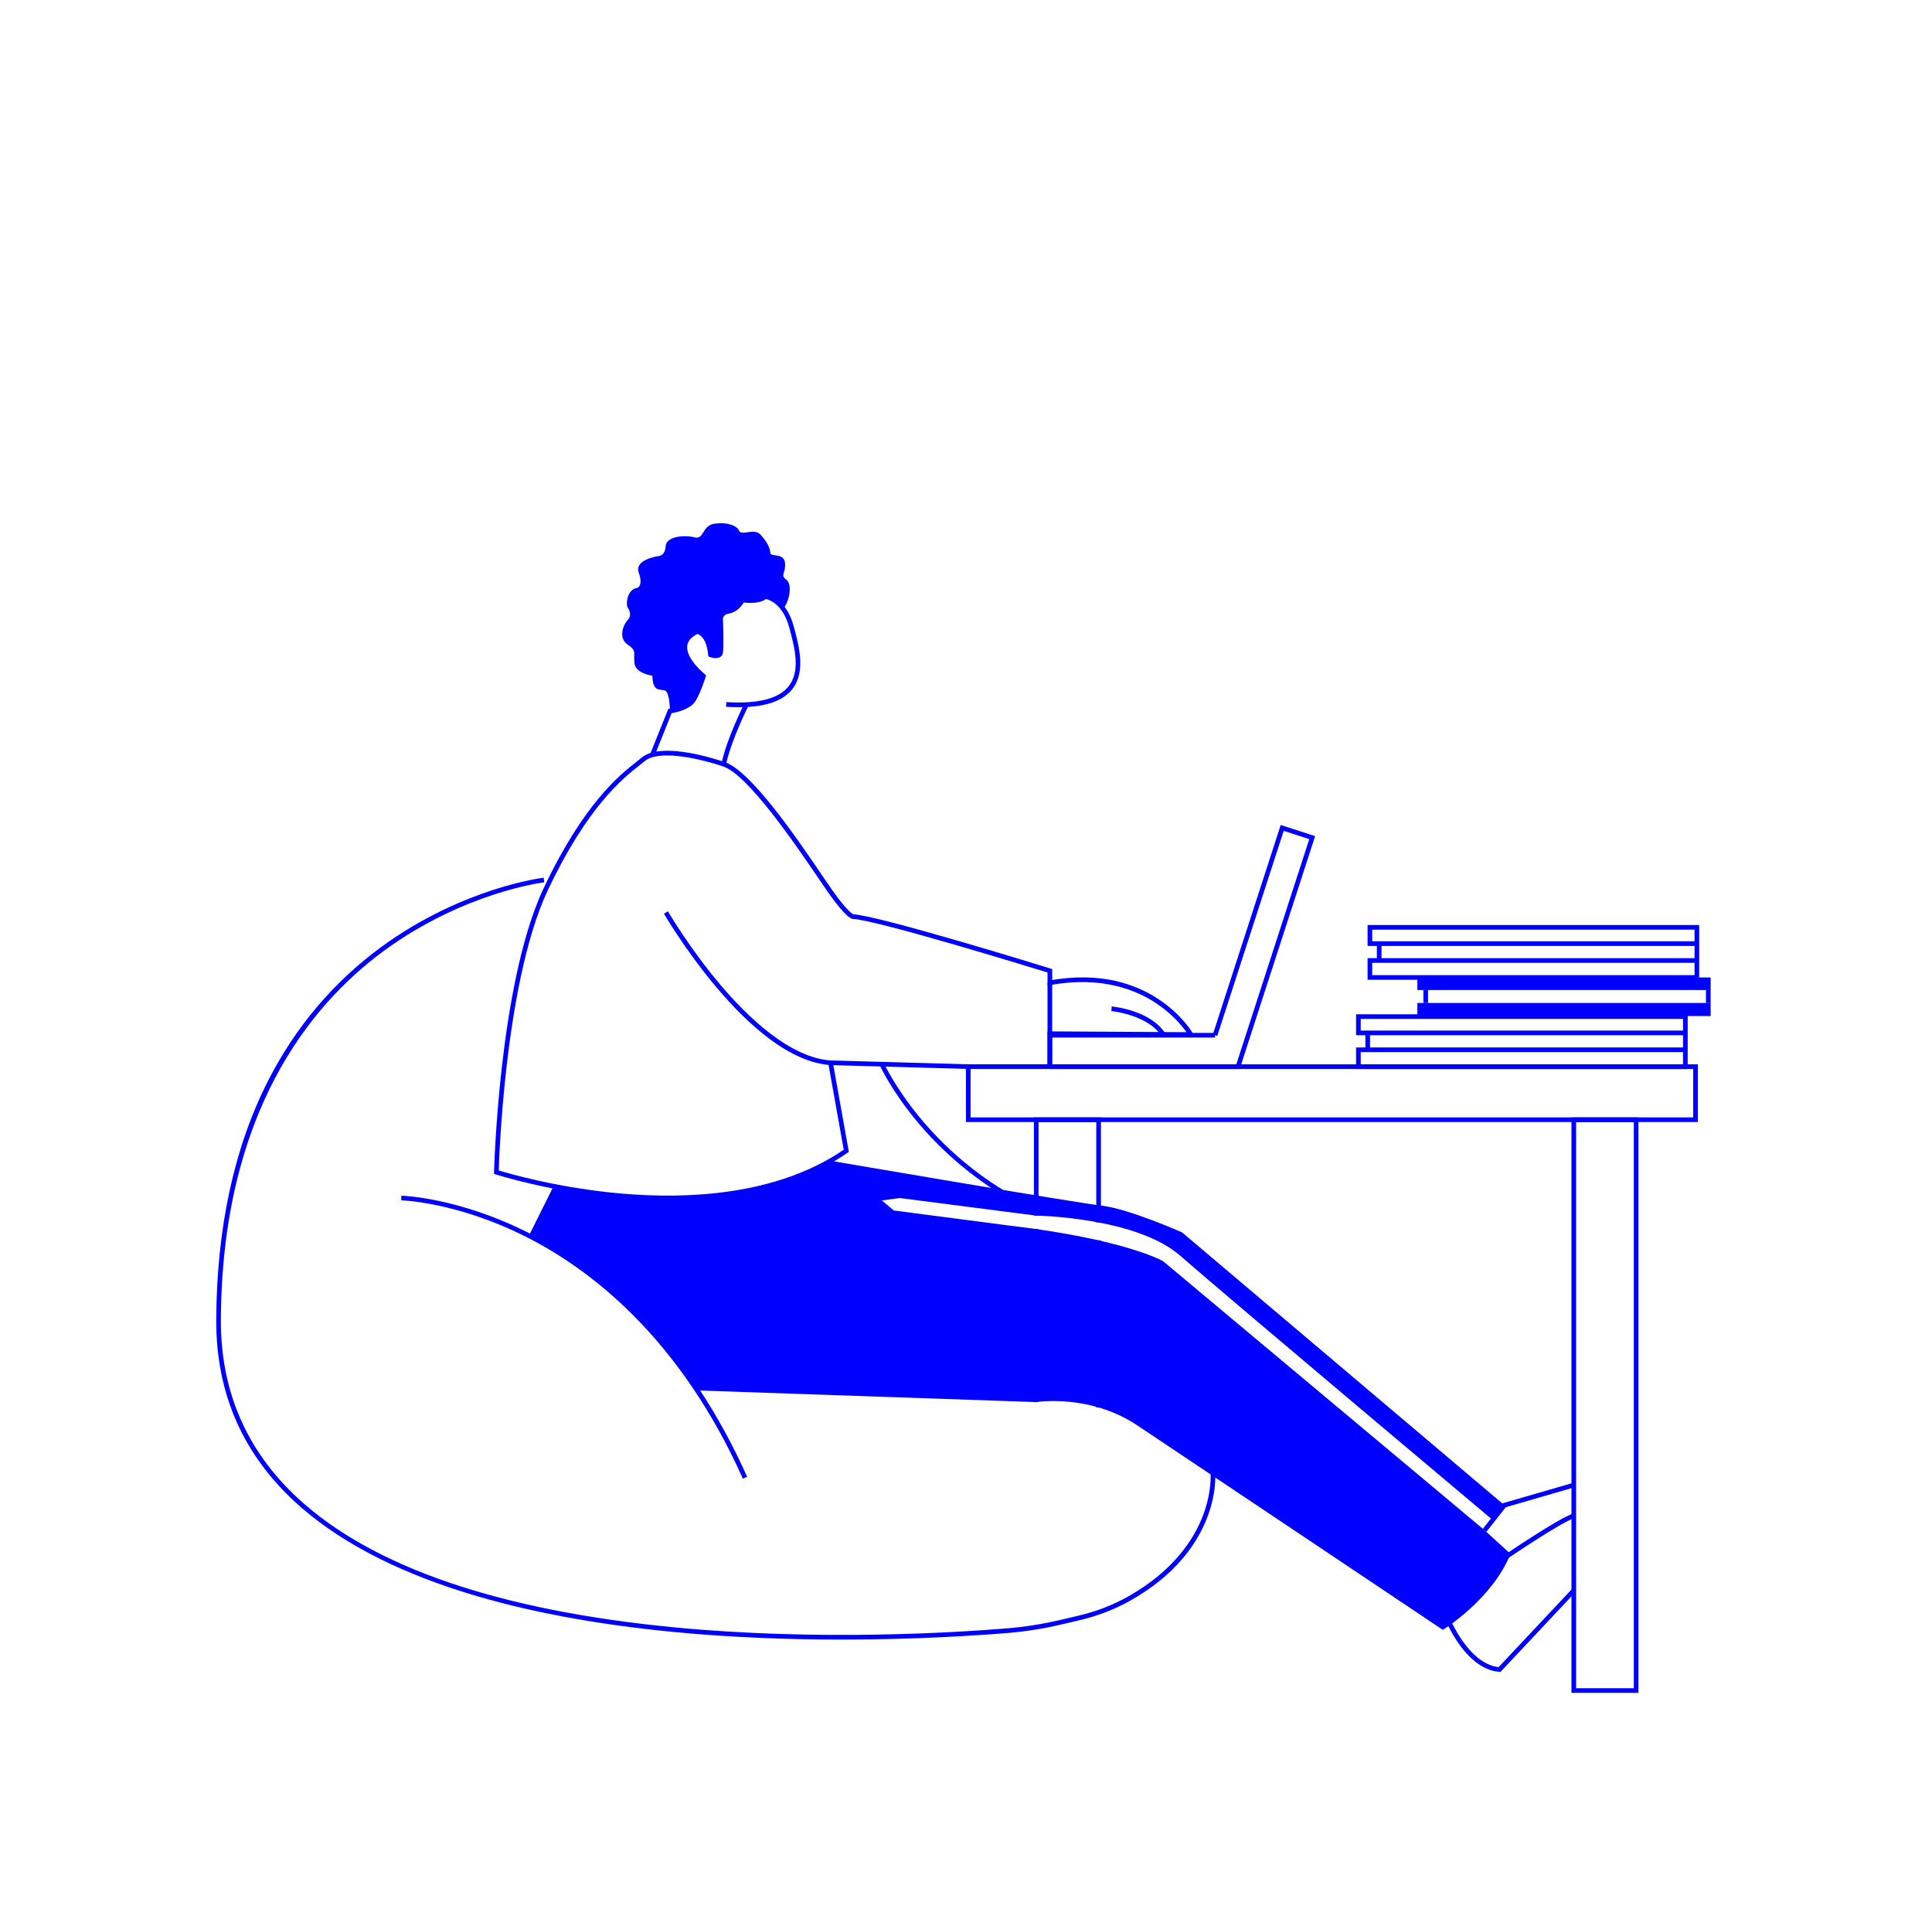 <svg width="411" height="409" viewBox="0 0 411 409" fill="none" xmlns="http://www.w3.org/2000/svg">
<path d="M220.937 261.418H219.948V298.223H220.937V261.418Z" fill="#0000FF"/>
<path d="M234.202 263.823H233.214V299.367H234.202V263.823Z" fill="#0000FF"/>
<path d="M234.202 260.01H233.214V238.657H220.937V258.558H219.948V237.672H234.202V260.01Z" fill="#0000FF"/>
<path d="M348.554 360.075H334.302V237.672H348.554V360.075ZM335.291 359.09H347.568V238.66H335.291V359.09Z" fill="#0000FF"/>
<path d="M158.037 314.516C144.572 284.443 125.531 269.948 111.928 263.084C97.188 255.646 85.476 255.315 85.359 255.312L85.381 254.327C85.5 254.327 97.394 254.658 112.324 262.179C121.083 266.591 129.172 272.583 136.362 279.984C145.342 289.229 152.938 300.711 158.94 314.114L158.04 314.516H158.037Z" fill="#0000FF"/>
<path d="M142.205 255.312C138.978 255.312 135.647 255.164 132.227 254.87C117.248 253.575 105.557 249.835 105.441 249.795L105.091 249.681L105.1 249.313C105.1 249.212 105.367 239.138 106.785 226.745C108.096 215.288 110.69 199.449 115.606 189.032C124.174 170.877 131.806 164.866 135.472 161.978C135.868 161.665 136.212 161.395 136.504 161.15C140.28 157.98 150.076 160.739 154.114 162.07C159.781 163.942 169.673 178.511 174.987 186.338C175.902 187.685 176.626 188.753 177.151 189.492C180.086 193.619 181.284 194.356 181.499 194.463C187.393 194.856 222.011 205.558 223.488 206.018L223.835 206.126V208.458C228.572 207.654 233.054 207.709 237.171 208.62C240.607 209.384 243.797 210.741 246.646 212.658C251.505 215.929 253.67 219.645 253.759 219.802L254.186 220.544L223.832 220.363V227.368H205.967L177.277 226.564L180.574 244.999L180.314 245.18C173.839 249.678 165.866 252.719 156.619 254.216C152.106 254.947 147.283 255.312 142.205 255.312ZM106.094 248.963C108.145 249.589 118.906 252.728 132.331 253.885C145.935 255.057 165.12 254.382 179.491 244.548L176.092 225.546L205.985 226.383H222.843V219.372L252.408 219.547C251.533 218.31 249.467 215.739 246.05 213.45C241.733 210.557 234.304 207.528 223.427 209.529L222.843 209.636V206.85C219.104 205.696 186.595 195.715 181.36 195.442L181.284 195.433C180.974 195.368 179.703 194.788 176.341 190.063C175.807 189.314 175.082 188.243 174.164 186.89C169.289 179.71 159.145 164.771 153.797 163.006C147.559 160.947 139.905 159.576 137.133 161.905C136.832 162.159 136.482 162.432 136.08 162.752C132.473 165.593 124.966 171.509 116.496 189.452C111.639 199.744 109.066 215.466 107.765 226.846C106.503 237.862 106.159 247.036 106.098 248.966L106.094 248.963Z" fill="#0000FF"/>
<path d="M176.651 226.549C172.632 226.264 168.264 224.377 163.665 220.943C160.017 218.218 156.21 214.515 152.351 209.934C145.794 202.152 141.287 194.414 141.241 194.337L142.094 193.843C142.137 193.92 146.61 201.594 153.116 209.311C159.078 216.386 168.015 224.95 176.722 225.567L176.651 226.552V226.549Z" fill="#0000FF"/>
<path d="M247.023 220.284C244.113 215.822 236.49 215.061 236.413 215.055L236.505 214.073C236.837 214.104 244.677 214.883 247.852 219.747L247.026 220.287L247.023 220.284Z" fill="#0000FF"/>
<path d="M223.832 209.047H222.843V219.873H223.832V209.047Z" fill="#0000FF"/>
<path d="M361.187 238.66H205.488V226.386H361.187V238.66ZM206.474 237.672H360.198V227.371H206.474V237.672Z" fill="#0000FF"/>
<path d="M263.614 227.39L223.623 227.387L222.843 227.347V219.701H258.478V220.689H223.832V226.402H263.123V226.7H263.614V227.39Z" fill="#0000FF"/>
<path d="M263.712 227.405L262.969 227.169L263.122 226.7L262.923 226.635L278.525 178.483L273.085 176.722L258.947 220.348L258.011 220.041L272.449 175.479L279.768 177.848L263.712 227.405Z" fill="#0000FF"/>
<path d="M359.029 227.39H288.484V222.796H358.043V220.194H288.484V215.742H359.029V227.393V227.39ZM289.47 226.402H358.04V223.781H289.47V226.402ZM289.47 219.206H358.04V216.727H289.47V219.206Z" fill="#0000FF"/>
<path d="M291.45 219.697H290.462V223.287H291.45V219.697Z" fill="#0000FF"/>
<path d="M361.472 208.399H290.928V203.806H360.487V201.204H290.928V196.752H361.472V208.403V208.399ZM291.914 207.415H360.484V204.794H291.914V207.415ZM291.914 200.216H360.484V197.737H291.914V200.216Z" fill="#0000FF"/>
<path d="M293.894 200.71H292.905V204.3H293.894V200.71Z" fill="#0000FF"/>
<path d="M363.91 210.575H301.523V207.906H363.91V216.114H301.523V213.337H303.294H363.91" fill="#0000FF"/>
<path d="M303.792 210.575H302.803V213.337H303.792V210.575Z" fill="#0000FF"/>
<path d="M363.904 210.575H362.915V213.337H363.904V210.575Z" fill="#0000FF"/>
<path d="M220.237 257.911C207.877 252.191 199.541 243.983 194.724 238.101C189.502 231.725 187.166 226.616 187.144 226.564L188.044 226.159C188.065 226.208 190.362 231.222 195.51 237.506C200.257 243.296 208.472 251.384 220.651 257.018L220.237 257.914V257.911Z" fill="#0000FF"/>
<path d="M139.239 160.739L138.324 160.371L142.168 150.785L142.462 150.752C142.499 150.749 146.113 150.322 147.16 148.515C148.081 146.925 148.811 144.765 149.066 143.971C148.099 143.139 144.863 140.123 145.204 137.254C145.373 135.839 146.358 134.701 148.133 133.869L148.265 133.808L148.409 133.827C148.52 133.842 151.059 134.241 151.605 138.902C151.946 138.991 152.419 139.058 152.658 138.92C152.72 138.883 152.787 138.825 152.818 138.653C152.987 137.637 152.873 133.44 152.812 131.878C152.726 131.182 153.063 129.832 154.948 129.519C156.603 129.242 157.487 127.441 157.497 127.423L157.653 127.095L158.015 127.147C158.936 127.285 161.531 127.444 162.446 126.53L162.611 126.364L162.848 126.389C163.026 126.407 167.195 126.929 168.88 133.329L169.016 133.839C169.989 137.502 171.459 143.035 168.46 146.689C166.093 149.576 161.512 150.767 154.46 150.328L154.522 149.343C161.141 149.754 165.574 148.65 167.698 146.063C170.376 142.798 169.04 137.766 168.064 134.09L167.929 133.578C166.615 128.583 163.741 127.589 162.946 127.404C161.647 128.429 159.164 128.27 158.215 128.162C157.828 128.807 156.809 130.206 155.114 130.488C153.665 130.731 153.791 131.722 153.797 131.765V131.817C153.809 132.047 154.018 137.487 153.797 138.816C153.727 139.248 153.502 139.58 153.152 139.779C152.339 140.242 151.111 139.788 150.973 139.733L150.687 139.623L150.66 139.319C150.328 135.757 148.848 134.989 148.4 134.836C147.052 135.502 146.309 136.352 146.19 137.364C145.864 140.114 149.907 143.378 149.95 143.412L150.211 143.621L150.116 143.94C150.079 144.059 149.223 146.931 148.022 149.006C146.914 150.917 143.853 151.534 142.877 151.687L139.251 160.733L139.239 160.739Z" fill="#0000FF"/>
<path d="M154.436 162.644L153.472 162.436C154.666 156.919 158.206 149.957 158.356 149.662L159.234 150.11C159.197 150.181 155.605 157.25 154.436 162.641V162.644Z" fill="#0000FF"/>
<path d="M142.515 151.242C142.515 151.242 142.515 147.327 141.489 146.894C140.464 146.462 138.874 147.385 138.778 143.719C138.778 143.719 135.18 143.283 134.962 141.022C134.744 138.76 135.503 138.435 133.507 137.088C131.512 135.741 132.537 132.94 133.507 131.915C134.477 130.89 133.885 129.758 133.507 129.165C133.13 128.573 133.344 125.284 135.665 125.017C135.665 125.017 136.85 124.477 135.88 121.783C134.91 119.089 139.764 118.334 139.764 118.334C139.764 118.334 141.489 118.442 141.597 116.232C141.704 114.023 145.64 113.753 147.743 114.293C149.846 114.833 149.306 111.762 152.004 111.384C154.7 111.007 156.695 111.762 157.236 112.894C157.776 114.026 160.416 112.302 161.712 113.649C163.007 114.996 163.815 116.45 163.87 117.582C163.925 118.715 167.643 117.098 166.943 121.031C166.728 122.216 166.188 122.486 167.321 123.348C168.454 124.21 168.15 127.429 166.63 129.54C166.63 129.54 164.364 126.717 162.793 126.889C161.221 127.061 161.34 127.904 157.884 127.751C157.884 127.751 157.045 129.859 153.957 130.427C153.957 130.427 153.235 131.209 153.374 134.201C153.512 137.192 153.567 139.018 152.987 139.303C152.407 139.589 151.372 139.813 151.148 139.282C150.924 138.751 151.022 134.747 148.345 134.323C148.345 134.323 145.167 135.207 145.781 138.555C145.781 138.555 146.426 140.604 147.731 141.945C149.036 143.283 149.64 143.808 149.64 143.808C149.64 143.808 148.111 148.582 147.178 149.315C146.245 150.049 144.259 151.371 142.524 151.245L142.515 151.242Z" fill="#0000FF"/>
<path d="M117.758 252.317L112.517 262.832C112.517 262.832 132.979 272.04 148.351 295.75L220.442 298.226C220.442 298.226 231.756 296.394 241.948 303.184C252.138 309.975 306.936 346.675 306.936 346.675C306.936 346.675 317.451 340.207 321.331 330.508L315.833 325.497L247.438 268.266C247.438 268.266 239.428 263.578 214.625 260.669L190.144 257.472L187.593 255.333L191.436 254.827L220.442 258.567C220.442 258.567 241.746 258.889 251.128 267.137C260.51 275.382 317.555 323.316 317.555 323.316L320.039 320.165L251.45 262.124C251.45 262.124 240.128 257.113 234.467 256.465C228.805 255.818 176.685 246.901 176.685 246.901C176.685 246.901 169.353 251.038 163.072 252.366C156.791 253.695 137.904 257.239 117.758 252.323V252.317Z" fill="#0000FF"/>
<path d="M179.039 348.74C168.187 348.74 155.98 348.335 143.54 347.145C126.63 345.528 111.599 342.689 98.868 338.713C83.545 333.926 71.369 327.424 62.681 319.388C57.314 314.424 53.188 308.781 50.419 302.617C47.447 296.004 45.961 288.622 46.001 280.678C46.099 261.129 49.82 244.023 57.053 229.835C62.849 218.47 70.899 208.946 80.978 201.523C89.946 194.92 98.892 191.241 104.817 189.317C111.246 187.231 115.627 186.697 115.67 186.691L115.787 187.67C115.744 187.676 111.433 188.201 105.081 190.269C99.224 192.174 90.385 195.816 81.528 202.346C65.892 213.87 47.207 236.819 46.986 280.684C46.91 295.768 52.417 308.545 63.353 318.664C79.204 333.328 106.214 342.579 143.632 346.16C174.1 349.075 203.179 347.267 214.268 346.353C218.014 346.043 221.769 345.454 225.425 344.598L229.432 343.659C233.245 342.766 236.84 341.37 240.115 339.511C249.909 333.951 254.118 327.099 255.926 322.328C257.876 317.185 257.526 313.328 257.523 313.291L258.505 313.196C258.521 313.362 258.88 317.323 256.85 322.681C255.662 325.816 253.894 328.78 251.598 331.49C248.733 334.868 245.037 337.857 240.604 340.37C237.245 342.275 233.561 343.708 229.656 344.622L225.649 345.561C221.947 346.43 218.143 347.028 214.348 347.341C207.76 347.884 194.835 348.74 179.036 348.74H179.039Z" fill="#0000FF"/>
<path d="M319.197 355.622L318.964 355.604C315.962 355.386 313.008 353.364 310.426 349.75C308.507 347.065 307.47 344.481 307.427 344.374L308.345 344.009C308.385 344.11 312.357 353.91 318.804 354.601L334.44 337.961L335.159 338.636L319.197 355.622Z" fill="#0000FF"/>
<path d="M320.398 331.72L319.842 330.904C320.318 330.581 331.505 322.966 334.646 321.95L334.95 322.889C331.945 323.862 320.515 331.64 320.401 331.72H320.398Z" fill="#0000FF"/>
<path d="M316.223 325.795L315.446 325.185L319.75 319.726L334.658 315.406L334.935 316.354L320.33 320.585L316.223 325.795Z" fill="#0000FF"/>
</svg>
